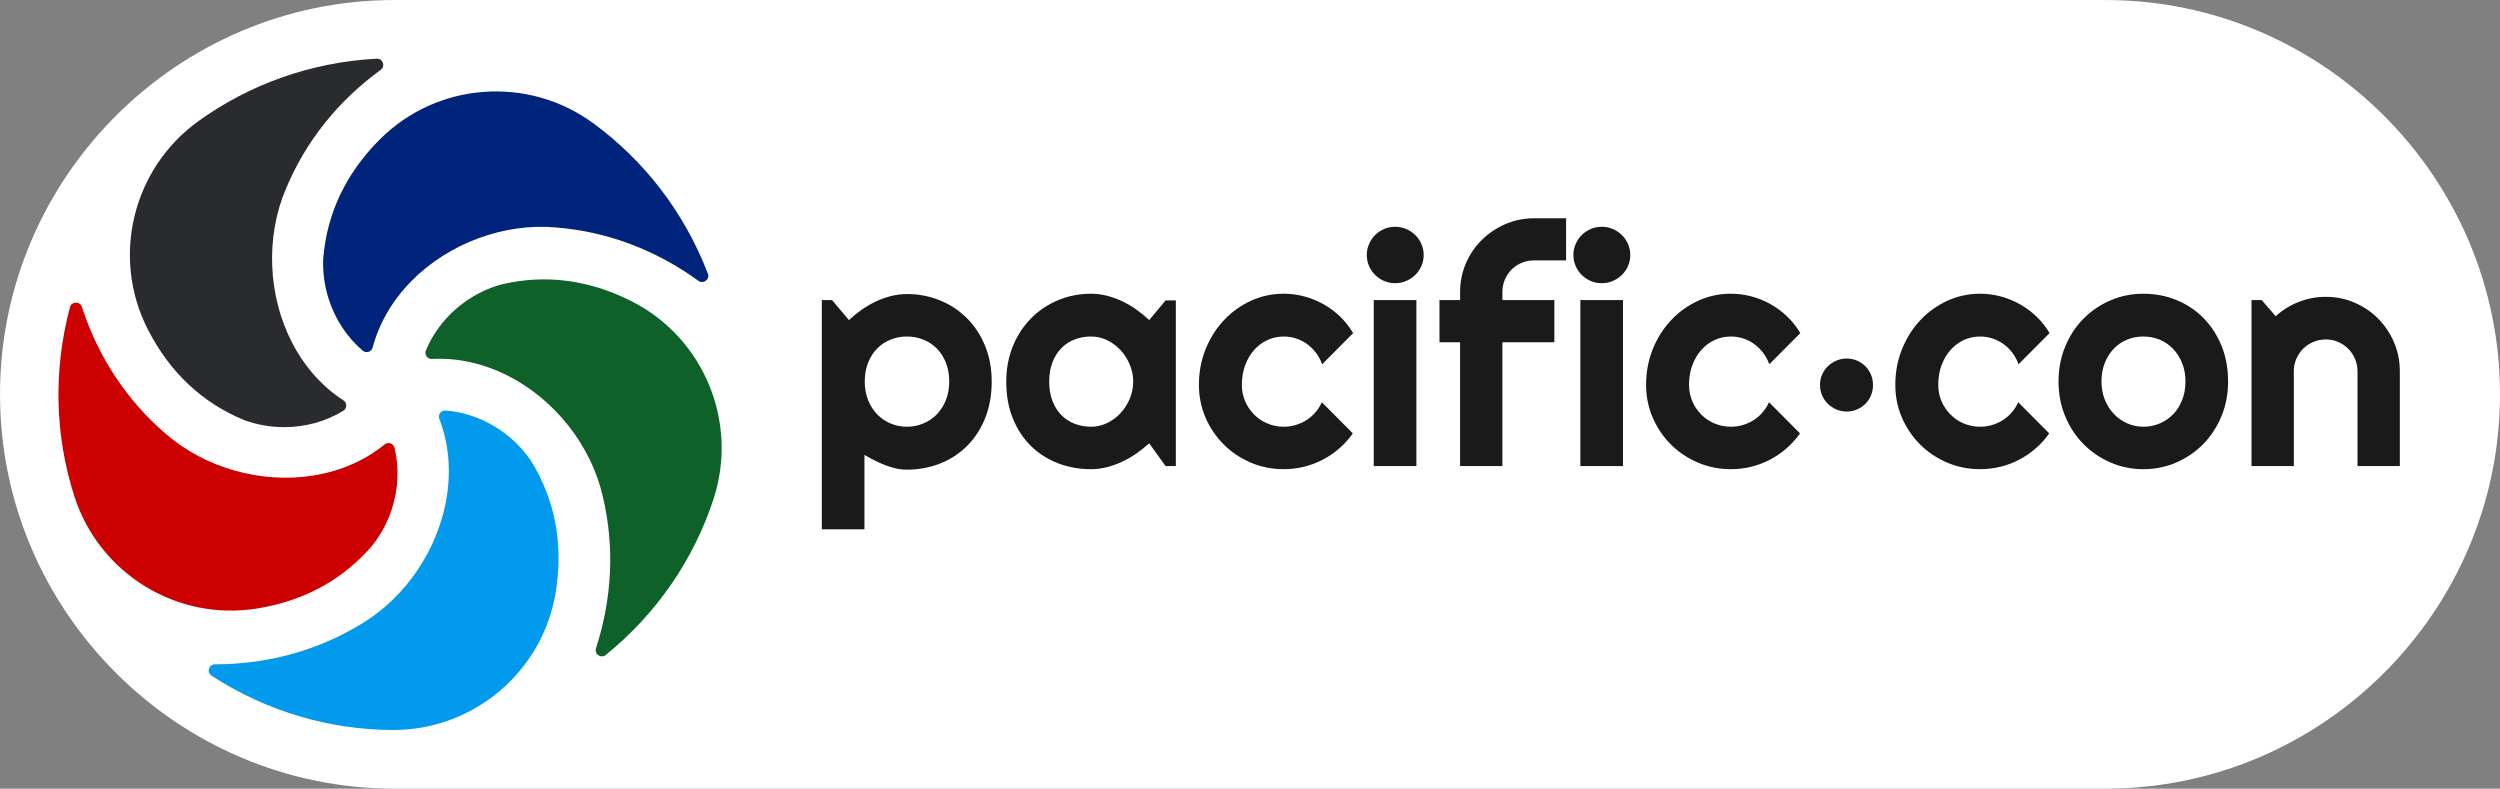<?xml version="1.0" encoding="utf-8"?>
<svg viewBox="0 0 1414.4 446.2" xmlns="http://www.w3.org/2000/svg">
  <rect x="0" y="0" width="1414.4" height="446.2" fill="#808080" stroke="none"/>
  <g id="pill" transform="matrix(1, 0, 0, 1, 1910.454, 209.208)">
    <path style="fill:#FFFFFF;" d="M-719.144,236.977h-968.22 c-122.697,0-223.085-100.388-223.085-223.085v-0 c0-122.697,100.388-223.085,223.085-223.085h968.22 c122.697,0,223.085,100.388,223.085,223.085v0 C-496.059,136.589-596.448,236.977-719.144,236.977z"/>
    <g>
      <g>
        <path style="fill:#1A1A1A;" d="M-1421.386,90.264h-24.114V-39.429h5.787l9.559,11.312 c2.162-2.045,4.529-3.975,7.103-5.787c2.572-1.812,5.246-3.376,8.023-4.691 c2.776-1.315,5.656-2.353,8.638-3.113c2.981-0.759,5.992-1.14,9.032-1.14 c6.605,0,12.816,1.184,18.634,3.552c5.816,2.367,10.902,5.715,15.259,10.04 c4.354,4.327,7.789,9.545,10.304,15.653c2.513,6.108,3.771,12.876,3.771,20.3 c0,7.717-1.258,14.659-3.771,20.826c-2.515,6.169-5.949,11.399-10.304,15.696 c-4.356,4.297-9.442,7.586-15.259,9.865c-5.817,2.28-12.028,3.42-18.634,3.42 c-2.104,0-4.195-0.234-6.27-0.701c-2.076-0.469-4.122-1.097-6.139-1.886 s-4.005-1.68-5.963-2.674c-1.959-0.994-3.845-2.018-5.656-3.069V90.264z M-1373.419,6.696c0-3.975-0.629-7.542-1.886-10.698 c-1.258-3.157-2.968-5.832-5.13-8.023c-2.163-2.192-4.706-3.872-7.629-5.042 c-2.924-1.169-6.021-1.754-9.295-1.754c-3.274,0-6.357,0.585-9.251,1.754 c-2.895,1.17-5.424,2.85-7.586,5.042c-2.163,2.191-3.873,4.866-5.13,8.023 c-1.258,3.156-1.885,6.724-1.885,10.698c0,3.801,0.627,7.278,1.885,10.435 c1.257,3.157,2.967,5.847,5.13,8.068c2.162,2.222,4.691,3.945,7.586,5.173 c2.894,1.229,5.977,1.842,9.251,1.842c3.273,0,6.371-0.613,9.295-1.842 c2.923-1.228,5.466-2.951,7.629-5.173c2.162-2.222,3.872-4.911,5.13-8.068 C-1374.048,13.974-1373.419,10.497-1373.419,6.696z"/>
        <path style="fill:#1A1A1A;" d="M-1245.216,54.487h-5.788l-9.295-12.891 c-2.279,2.047-4.691,3.961-7.234,5.744s-5.218,3.332-8.023,4.647 c-2.807,1.315-5.687,2.354-8.638,3.113c-2.952,0.759-5.949,1.14-8.988,1.14 c-6.606,0-12.817-1.111-18.634-3.332c-5.818-2.222-10.904-5.451-15.259-9.69 c-4.355-4.237-7.79-9.427-10.303-15.564 c-2.515-6.139-3.771-13.124-3.771-20.958c0-7.308,1.257-14.016,3.771-20.125 c2.513-6.108,5.947-11.355,10.303-15.74 c4.354-4.385,9.44-7.789,15.259-10.216c5.816-2.426,12.027-3.64,18.634-3.64 c3.039,0,6.051,0.381,9.032,1.141s5.875,1.812,8.682,3.156 c2.806,1.346,5.48,2.924,8.023,4.735c2.543,1.812,4.924,3.771,7.146,5.875 l9.295-11.136h5.788V54.487z M-1269.332,6.696c0-3.273-0.629-6.445-1.885-9.515 c-1.258-3.069-2.968-5.787-5.13-8.155c-2.164-2.367-4.691-4.267-7.585-5.699 c-2.895-1.432-5.979-2.148-9.252-2.148c-3.274,0-6.357,0.556-9.251,1.666 c-2.894,1.111-5.408,2.748-7.542,4.91c-2.135,2.164-3.814,4.838-5.042,8.023 c-1.228,3.188-1.841,6.826-1.841,10.918c0,4.093,0.613,7.731,1.841,10.917 c1.228,3.188,2.907,5.861,5.042,8.023c2.134,2.164,4.648,3.802,7.542,4.911 c2.894,1.111,5.977,1.666,9.251,1.666c3.273,0,6.357-0.715,9.252-2.148 c2.894-1.432,5.421-3.332,7.585-5.7c2.162-2.367,3.872-5.086,5.13-8.154 C-1269.96,13.141-1269.332,9.97-1269.332,6.696z"/>
        <path style="fill:#1A1A1A;" d="M-1144.898-20.751l-17.538,17.626 c-0.877-2.455-2.076-4.661-3.596-6.621c-1.521-1.957-3.23-3.608-5.13-4.954 c-1.9-1.344-3.961-2.367-6.182-3.069c-2.223-0.701-4.503-1.052-6.84-1.052 c-3.275,0-6.358,0.673-9.252,2.017c-2.894,1.346-5.408,3.23-7.541,5.656 c-2.135,2.426-3.814,5.305-5.042,8.637c-1.228,3.333-1.842,7.016-1.842,11.049 c0,3.275,0.614,6.345,1.842,9.208c1.228,2.865,2.907,5.379,5.042,7.541 c2.133,2.164,4.647,3.858,7.541,5.086c2.894,1.229,5.977,1.842,9.252,1.842 c2.337,0,4.588-0.32,6.752-0.965c2.162-0.643,4.193-1.563,6.095-2.762 c1.898-1.197,3.595-2.659,5.086-4.385c1.49-1.724,2.703-3.639,3.639-5.743 l17.538,17.625c-2.223,3.157-4.779,5.993-7.673,8.506 c-2.894,2.515-6.021,4.648-9.383,6.401c-3.362,1.754-6.898,3.085-10.61,3.99 c-3.713,0.905-7.528,1.359-11.443,1.359c-6.607,0-12.818-1.243-18.635-3.727 c-5.817-2.484-10.903-5.89-15.258-10.216 c-4.355-4.326-7.791-9.384-10.304-15.171 c-2.515-5.787-3.771-11.983-3.771-18.591c0-7.19,1.256-13.912,3.771-20.168 c2.513-6.255,5.948-11.707,10.304-16.354 c4.354-4.647,9.44-8.315,15.258-11.005c5.816-2.688,12.027-4.034,18.635-4.034 c3.915,0,7.76,0.498,11.531,1.491c3.771,0.994,7.365,2.441,10.785,4.341 c3.42,1.9,6.577,4.224,9.471,6.971 C-1149.502-27.473-1147.002-24.316-1144.898-20.751z"/>
        <path style="fill:#1A1A1A;" d="M-1104.999-64.947c0,2.222-0.425,4.297-1.271,6.226 c-0.849,1.93-2.004,3.61-3.464,5.042c-1.462,1.434-3.172,2.573-5.13,3.42 c-1.96,0.849-4.049,1.271-6.271,1.271s-4.312-0.423-6.27-1.271 c-1.959-0.847-3.654-1.986-5.086-3.42c-1.434-1.432-2.573-3.112-3.42-5.042 c-0.849-1.929-1.271-4.004-1.271-6.226c0-2.162,0.423-4.224,1.271-6.183 c0.847-1.958,1.986-3.652,3.42-5.086c1.432-1.432,3.127-2.572,5.086-3.42 c1.958-0.847,4.048-1.271,6.27-1.271s4.311,0.425,6.271,1.271 c1.958,0.848,3.668,1.988,5.13,3.42c1.46,1.434,2.615,3.128,3.464,5.086 C-1105.423-69.17-1104.999-67.109-1104.999-64.947z M-1109.121,54.487h-24.114v-93.916 h24.114V54.487z"/>
        <path style="fill:#1A1A1A;" d="M-1060.454,54.487h-23.939v-70.064h-11.662v-23.852h11.662 v-4.473c0-5.787,1.097-11.224,3.289-16.31 c2.192-5.087,5.202-9.515,9.032-13.285c3.828-3.771,8.286-6.753,13.372-8.944 c5.086-2.192,10.523-3.289,16.311-3.289h17.977v23.852h-17.977 c-2.573,0-4.954,0.454-7.146,1.359c-2.192,0.907-4.093,2.164-5.7,3.771 c-1.608,1.609-2.88,3.508-3.814,5.7c-0.936,2.192-1.403,4.575-1.403,7.146 v4.473h29.377v23.852h-29.377V54.487z"/>
        <path style="fill:#1A1A1A;" d="M-988.108-64.947c0,2.222-0.425,4.297-1.271,6.226 c-0.849,1.93-2.004,3.61-3.464,5.042c-1.462,1.434-3.172,2.573-5.13,3.42 c-1.96,0.849-4.049,1.271-6.271,1.271s-4.312-0.423-6.27-1.271 c-1.959-0.847-3.654-1.986-5.086-3.42c-1.434-1.432-2.573-3.112-3.42-5.042 c-0.849-1.929-1.271-4.004-1.271-6.226c0-2.162,0.423-4.224,1.271-6.183 c0.847-1.958,1.986-3.652,3.42-5.086c1.432-1.432,3.127-2.572,5.086-3.42 c1.958-0.847,4.048-1.271,6.27-1.271s4.311,0.425,6.271,1.271 c1.958,0.848,3.668,1.988,5.13,3.42c1.46,1.434,2.615,3.128,3.464,5.086 C-988.533-69.17-988.108-67.109-988.108-64.947z M-992.23,54.487h-24.114v-93.916 h24.114V54.487z"/>
        <path style="fill:#1A1A1A;" d="M-891.912-20.751L-909.45-3.125 c-0.877-2.455-2.076-4.661-3.596-6.621c-1.521-1.957-3.23-3.608-5.13-4.954 c-1.9-1.344-3.961-2.367-6.182-3.069c-2.223-0.701-4.503-1.052-6.84-1.052 c-3.275,0-6.358,0.673-9.252,2.017c-2.894,1.346-5.408,3.23-7.541,5.656 c-2.135,2.426-3.814,5.305-5.042,8.637c-1.228,3.333-1.842,7.016-1.842,11.049 c0,3.275,0.614,6.345,1.842,9.208c1.228,2.865,2.907,5.379,5.042,7.541 c2.133,2.164,4.647,3.858,7.541,5.086c2.894,1.229,5.977,1.842,9.252,1.842 c2.337,0,4.588-0.32,6.752-0.965c2.162-0.643,4.193-1.563,6.095-2.762 c1.898-1.197,3.595-2.659,5.086-4.385c1.49-1.724,2.703-3.639,3.639-5.743 l17.538,17.625c-2.223,3.157-4.779,5.993-7.673,8.506 c-2.894,2.515-6.021,4.648-9.383,6.401c-3.362,1.754-6.898,3.085-10.61,3.99 c-3.713,0.905-7.528,1.359-11.443,1.359c-6.607,0-12.818-1.243-18.635-3.727 c-5.817-2.484-10.903-5.89-15.258-10.216 c-4.355-4.326-7.791-9.384-10.304-15.171 c-2.515-5.787-3.771-11.983-3.771-18.591c0-7.19,1.256-13.912,3.771-20.168 c2.513-6.255,5.948-11.707,10.304-16.354 c4.354-4.647,9.44-8.315,15.258-11.005c5.816-2.688,12.027-4.034,18.635-4.034 c3.915,0,7.76,0.498,11.531,1.491c3.771,0.994,7.365,2.441,10.785,4.341 c3.42,1.9,6.577,4.224,9.471,6.971 C-896.516-27.473-894.016-24.316-891.912-20.751z"/>
        <path style="fill:#1A1A1A;" d="M-850.785,8.543c0,2.104-0.381,4.077-1.141,5.919 s-1.812,3.434-3.156,4.779c-1.346,1.344-2.924,2.411-4.735,3.2 c-1.812,0.79-3.771,1.185-5.875,1.185c-2.048,0-3.99-0.395-5.832-1.185 c-1.841-0.789-3.45-1.856-4.822-3.2c-1.375-1.346-2.456-2.938-3.245-4.779 s-1.184-3.814-1.184-5.919c0-2.046,0.395-3.975,1.184-5.788 c0.789-1.811,1.87-3.39,3.245-4.734c1.372-1.345,2.981-2.412,4.822-3.201 c1.842-0.789,3.784-1.184,5.832-1.184c2.104,0,4.062,0.395,5.875,1.184 c1.812,0.789,3.39,1.856,4.735,3.201c1.344,1.345,2.396,2.924,3.156,4.734 C-851.165,4.568-850.785,6.497-850.785,8.543z"/>
        <path style="fill:#1A1A1A;" d="M-750.906-20.751l-17.538,17.626 c-0.877-2.455-2.076-4.661-3.596-6.621c-1.521-1.957-3.23-3.608-5.13-4.954 c-1.9-1.344-3.961-2.367-6.182-3.069c-2.223-0.701-4.503-1.052-6.84-1.052 c-3.275,0-6.358,0.673-9.252,2.017c-2.894,1.346-5.408,3.23-7.541,5.656 c-2.135,2.426-3.814,5.305-5.042,8.637c-1.228,3.333-1.842,7.016-1.842,11.049 c0,3.275,0.614,6.345,1.842,9.208c1.228,2.865,2.907,5.379,5.042,7.541 c2.133,2.164,4.647,3.858,7.541,5.086c2.894,1.229,5.977,1.842,9.252,1.842 c2.337,0,4.588-0.32,6.752-0.965c2.162-0.643,4.193-1.563,6.095-2.762 c1.898-1.197,3.595-2.659,5.086-4.385c1.49-1.724,2.703-3.639,3.639-5.743 l17.538,17.625c-2.223,3.157-4.779,5.993-7.673,8.506 c-2.894,2.515-6.021,4.648-9.383,6.401c-3.362,1.754-6.898,3.085-10.61,3.99 c-3.713,0.905-7.528,1.359-11.443,1.359c-6.607,0-12.818-1.243-18.635-3.727 c-5.817-2.484-10.903-5.89-15.258-10.216 c-4.355-4.326-7.791-9.384-10.304-15.171 c-2.515-5.787-3.771-11.983-3.771-18.591c0-7.19,1.256-13.912,3.771-20.168 c2.513-6.255,5.948-11.707,10.304-16.354 c4.354-4.647,9.44-8.315,15.258-11.005c5.816-2.688,12.027-4.034,18.635-4.034 c3.915,0,7.76,0.498,11.531,1.491c3.771,0.994,7.365,2.441,10.785,4.341 c3.42,1.9,6.577,4.224,9.471,6.971 C-755.51-27.473-753.01-24.316-750.906-20.751z"/>
        <path style="fill:#1A1A1A;" d="M-649.887,6.696c0,7.015-1.258,13.548-3.771,19.599 c-2.514,6.051-5.934,11.283-10.26,15.696 c-4.327,4.415-9.397,7.893-15.214,10.436 c-5.818,2.543-12.058,3.814-18.722,3.814c-6.607,0-12.818-1.271-18.635-3.814 c-5.817-2.543-10.903-6.021-15.258-10.436 c-4.355-4.413-7.791-9.646-10.304-15.696 c-2.515-6.051-3.771-12.584-3.771-19.599c0-7.132,1.256-13.737,3.771-19.818 c2.513-6.079,5.948-11.325,10.304-15.74c4.354-4.413,9.44-7.877,15.258-10.391 c5.816-2.514,12.027-3.771,18.635-3.771c6.664,0,12.903,1.185,18.722,3.552 c5.816,2.368,10.887,5.73,15.214,10.084 c4.326,4.356,7.746,9.589,10.26,15.697 C-651.145-7.582-649.887-0.787-649.887,6.696z M-674.001,6.696 c0-3.858-0.629-7.352-1.886-10.479c-1.258-3.126-2.968-5.816-5.13-8.067 c-2.163-2.249-4.691-3.975-7.585-5.173s-5.979-1.798-9.251-1.798 c-3.275,0-6.358,0.6-9.252,1.798s-5.408,2.924-7.541,5.173 c-2.135,2.251-3.814,4.941-5.042,8.067c-1.228,3.128-1.842,6.621-1.842,10.479 c0,3.625,0.614,6.986,1.842,10.084c1.228,3.1,2.907,5.788,5.042,8.067 c2.133,2.28,4.647,4.078,7.541,5.394s5.977,1.973,9.252,1.973 c3.272,0,6.357-0.613,9.251-1.842c2.894-1.228,5.422-2.951,7.585-5.173 c2.162-2.222,3.872-4.911,5.13-8.068 C-674.63,13.974-674.001,10.497-674.001,6.696z"/>
        <path style="fill:#1A1A1A;" d="M-612.706,54.487h-23.939v-93.916h5.787l7.893,9.12 c3.858-3.508,8.228-6.211,13.109-8.111c4.881-1.899,9.981-2.851,15.302-2.851 c5.729,0,11.137,1.097,16.223,3.289c5.086,2.191,9.528,5.203,13.329,9.031 c3.8,3.83,6.796,8.302,8.988,13.417c2.192,5.116,3.288,10.566,3.288,16.354 v53.666h-23.939V0.821c0-2.456-0.468-4.779-1.402-6.972 c-0.937-2.192-2.223-4.106-3.858-5.743c-1.638-1.637-3.538-2.923-5.7-3.858 c-2.163-0.935-4.473-1.403-6.928-1.403c-2.514,0-4.882,0.469-7.103,1.403 c-2.223,0.936-4.151,2.222-5.788,3.858s-2.924,3.551-3.858,5.743 c-0.936,2.192-1.402,4.516-1.402,6.972V54.487z"/>
      </g>
      <g>
        <path style="fill:#0D6129;" d="M-1553.423-38.918c-24.111-12.14-48.91-15.262-73.717-9.28 c-7.465,2.126-14.451,5.53-20.767,10.119 c-9.754,7.087-17.208,16.515-21.611,27.164 c-0.973,2.354,0.867,4.936,3.411,4.798c14.201-0.769,28.737,2.34,42.609,9.288 c26.785,13.416,47.497,39.635,54.072,68.438 c6.763,28.359,5.331,57.646-3.84,85.946c-1.071,3.305,2.839,5.972,5.539,3.785 c29.025-23.519,49.753-54.118,60.906-88.049 c14.283-43.454-5.227-91.092-45.969-111.887 C-1553.001-38.705-1553.212-38.812-1553.423-38.918z"/>
        <path style="fill:#00247C;" d="M-1696.006-129.894c-18.996,19.179-29.629,41.8-31.605,67.242 c-0.285,7.757,0.793,15.452,3.206,22.877c3.726,11.466,10.389,21.469,19.157,28.947 c1.938,1.653,4.962,0.7,5.617-1.761c3.657-13.743,11.105-26.608,22-37.653 c21.036-21.328,52.372-32.924,81.797-30.277 c29.061,2.332,56.472,12.744,80.553,30.211c2.812,2.04,6.557-0.855,5.311-4.098 c-13.399-34.872-36.095-64.042-64.919-85.134 c-36.914-27.012-88.249-23.178-120.616,9.144 C-1695.673-130.23-1695.84-130.062-1696.006-129.894z"/>
        <path style="fill:#2A2B2E;" d="M-1826.59-22.403c12.37,23.993,30.599,41.096,54.184,50.837 c7.289,2.668,14.941,4.02,22.748,4.02c12.056,0,23.628-3.246,33.45-9.274 c2.171-1.333,2.199-4.503,0.061-5.887 c-11.94-7.725-21.874-18.784-29.012-32.559 c-13.784-26.597-15.129-59.983-3.518-87.15 c11.198-26.919,29.571-49.77,53.625-67.276c2.809-2.044,1.213-6.5-2.256-6.317 c-37.306,1.967-72.062,14.538-101.03,35.434 c-37.097,26.76-49.314,76.767-28.576,117.538 C-1826.807-22.824-1826.699-22.613-1826.59-22.403z"/>
        <path style="fill:#CC0000;" d="M-1764.713,135.007c26.641-4.351,48.54-16.402,65.093-35.823 c4.79-6.108,8.441-12.968,10.853-20.393c3.726-11.466,4.214-23.475,1.517-34.679 c-0.596-2.477-3.603-3.483-5.58-1.877 c-11.037,8.969-24.624,14.998-39.93,17.531 c-29.555,4.89-61.722-4.147-83.972-23.585 c-22.141-18.968-38.196-43.504-47.412-71.79 c-1.076-3.303-5.807-3.162-6.705,0.194c-9.658,36.088-8.442,73.028,2.48,107.034 c13.986,43.551,57.771,70.623,102.955,63.499 C-1765.18,135.083-1764.946,135.045-1764.713,135.007z"/>
        <path style="fill:#019AED;" d="M-1595.886,124.8c4.095-26.682-0.599-51.233-13.954-72.977 c-4.329-6.443-9.725-12.035-16.041-16.624 c-9.754-7.087-21.024-11.262-32.513-12.159 c-2.54-0.198-4.426,2.35-3.509,4.727c5.119,13.268,6.655,28.054,4.334,43.393 c-4.482,29.619-23.018,57.42-48.379,72.574 c-24.882,15.195-53.178,22.883-82.928,22.907 c-3.474,0.003-4.802,4.545-1.888,6.437 c31.337,20.337,66.845,30.595,102.562,30.717 c45.741,0.156,85.019-33.12,92.206-78.294 C-1595.958,125.268-1595.922,125.034-1595.886,124.8z"/>
      </g>
    </g>
  </g>
</svg>